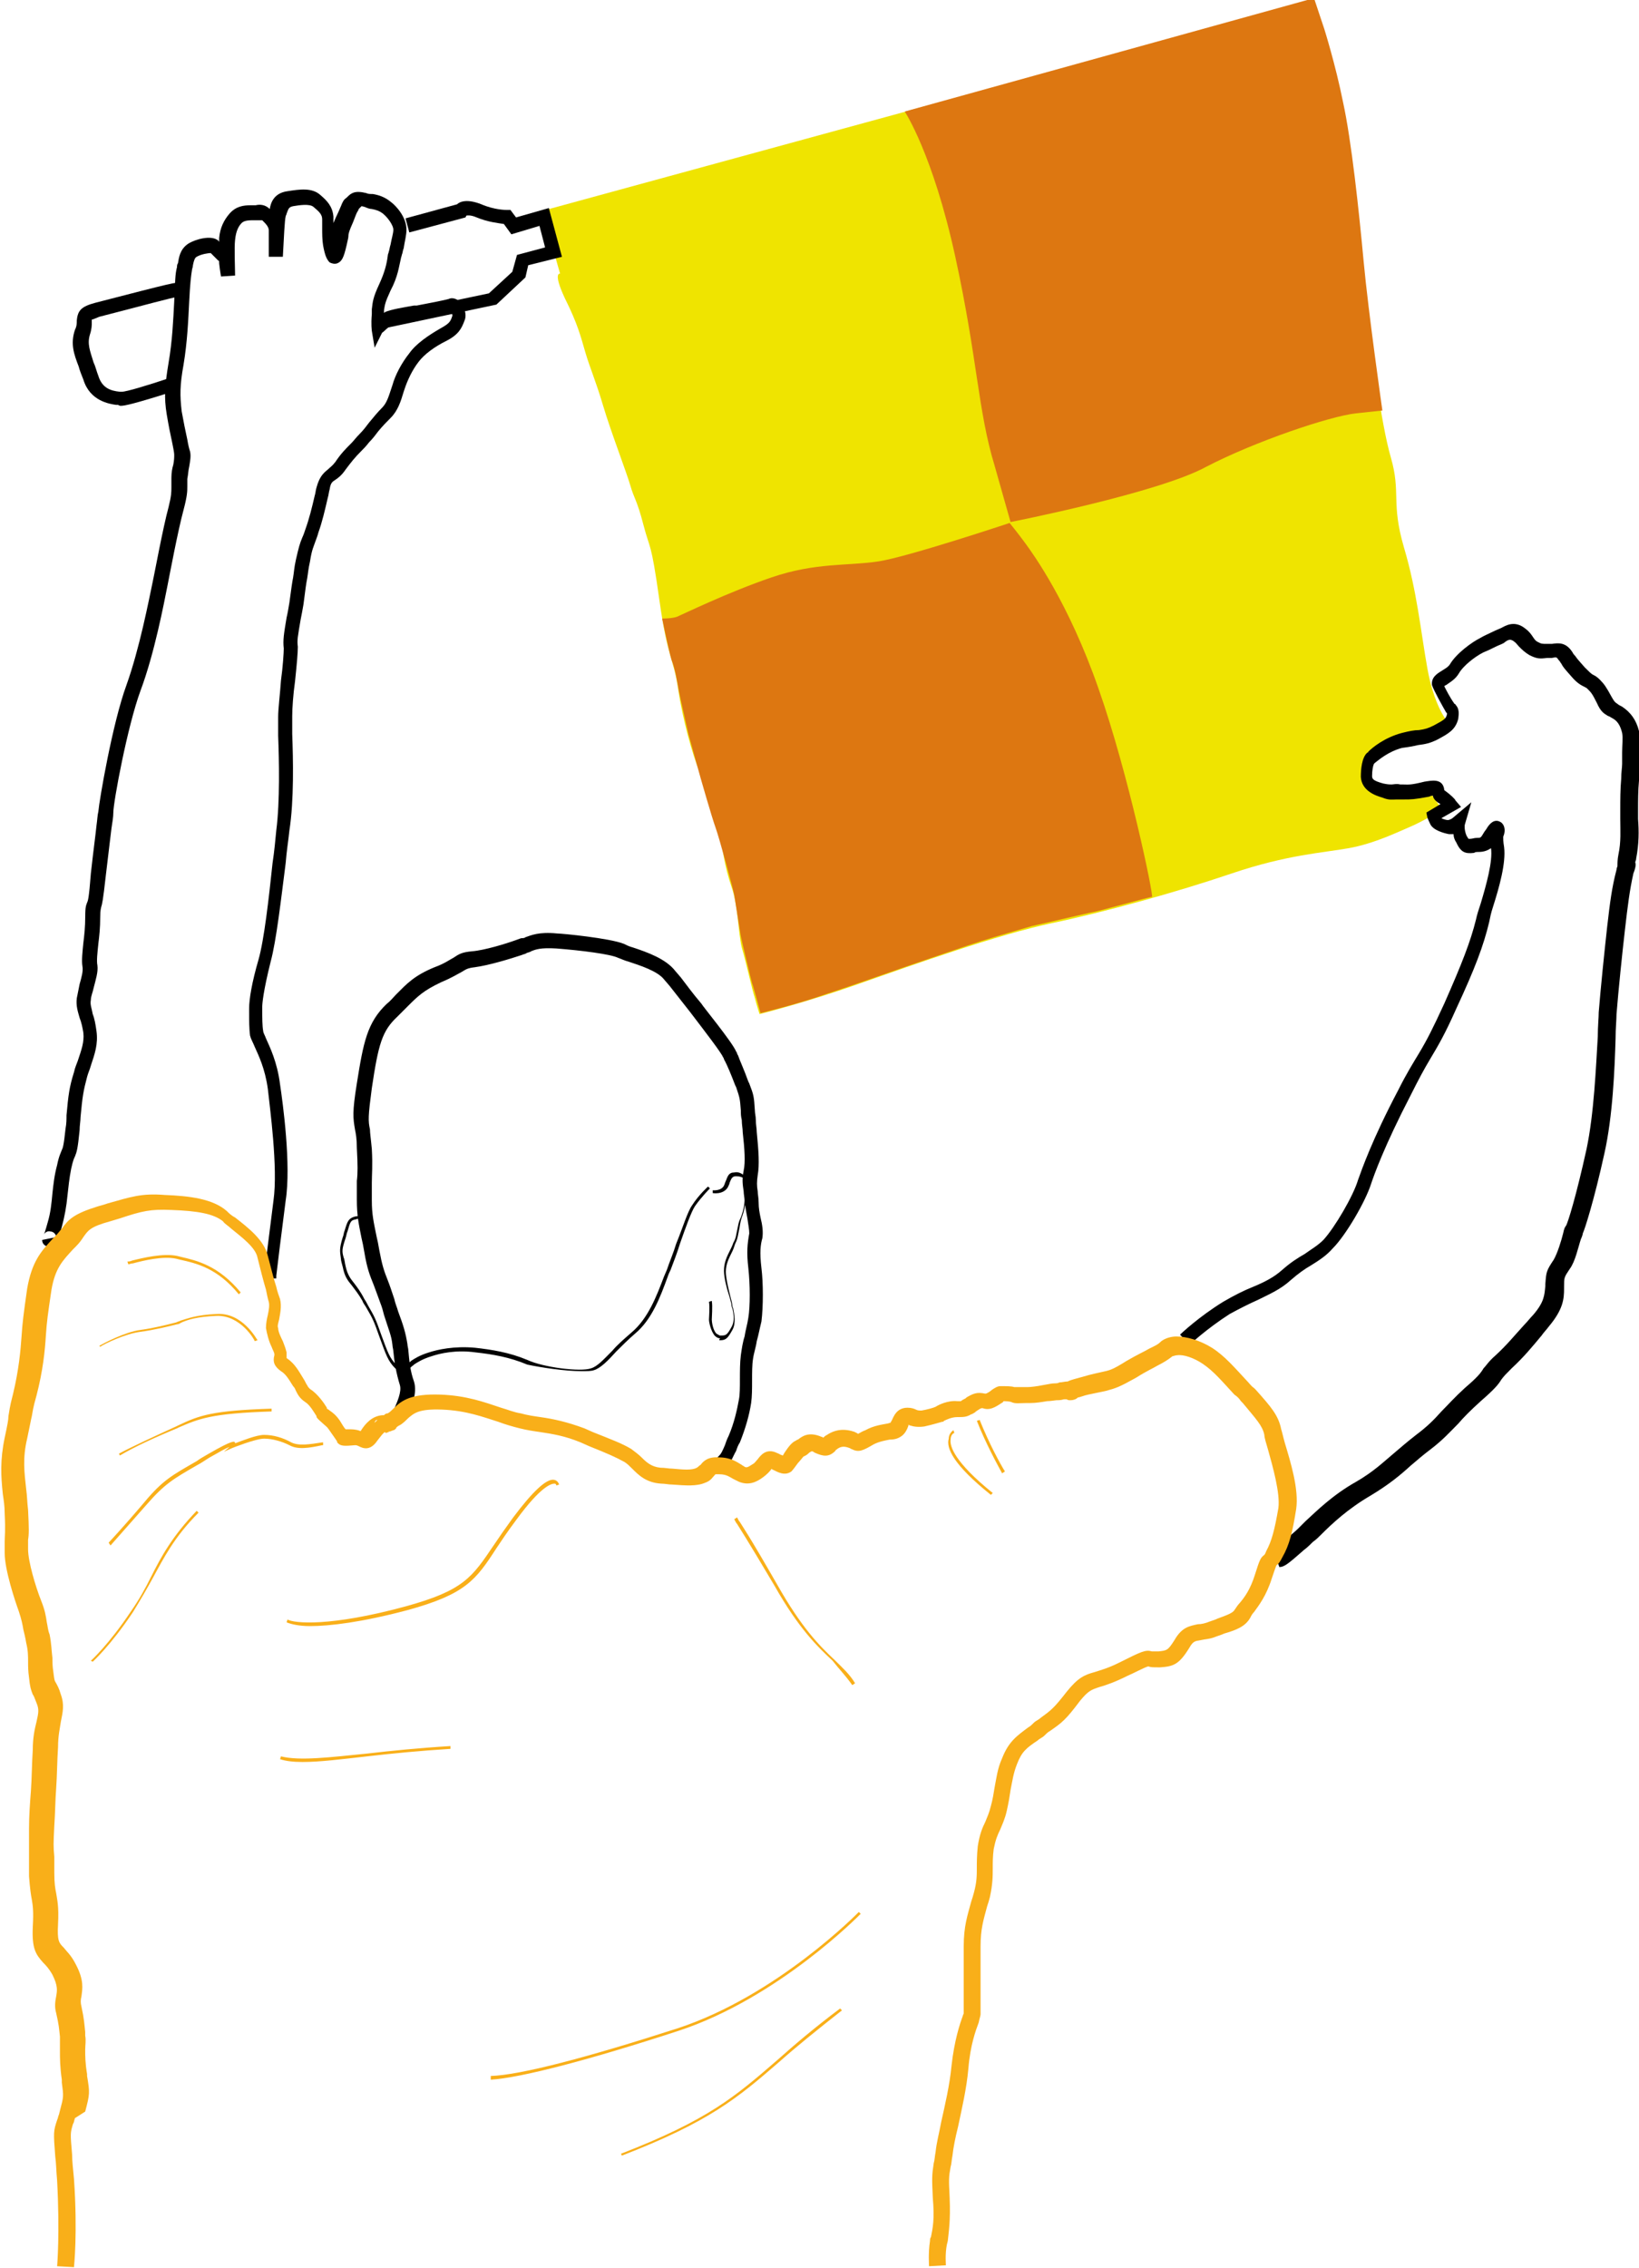 <?xml version="1.0" encoding="utf-8"?>
<!-- Generator: Adobe Illustrator 21.1.0, SVG Export Plug-In . SVG Version: 6.00 Build 0)  -->
<svg version="1.1" id="Слой_1" xmlns="http://www.w3.org/2000/svg" xmlns:xlink="http://www.w3.org/1999/xlink" x="0px" y="0px"
	 viewBox="0 0 175 242" style="enable-background:new 0 0 175 242;" xml:space="preserve">
<style type="text/css">
	.st0{fill:#EFE400;}
	.st1{fill:#F9AF19;}
	.st2{fill:#DD7711;}
</style>
<path id="path0_fill" class="st0" d="M140.3,0L57.9,22.5l1.9,6.7c0,0-0.8-0.2,0.5,2.6c1.4,2.8,1.7,4.1,2.2,5.8
	c0.5,1.7,1.1,3,1.9,5.7c0.8,2.7,2.5,7.1,2.9,8.5c0.4,1.4,0.7,1.5,1.4,4.2s0.8,1.6,1.7,8c0.9,6.4,1.5,6.1,2,9.5
	c0.5,3.3,1.5,6.9,2.3,8.9c0.8,2,2.1,3.8,2.2,5.8c0.1,2,0.5,4.4,1.2,6.4c0.7,2,0.7,4.8,1.1,6.5c0.5,1.7,1.1,4.5,1.4,5.4
	c0.2,0.8,0.5,1.7,0.5,1.7s5.2-1.3,10.8-3.3c5.7-2,14.7-5.2,20.4-6.4c5.7-1.2,13.3-3.3,19.2-5.3c5.9-2,9.7-2.2,12.5-2.7
	c2.8-0.5,5.4-1.8,6.6-2.3c1.2-0.5,3.4-1.8,3.4-1.8l-1.4-2c-6.7,0.2-8.3-0.2-6.4-3.4c6.4-2.5,8.2-4.2,8.2-4.2s-1.3-1.6-2-5.5
	c-0.7-3.9-1.1-8.2-2.5-12.9c-1.4-4.8-0.3-5.8-1.4-9.6s-2-11.7-2.3-13.1c-0.2-1.4-0.8-9.9-1.5-15.8c-0.7-5.9-1.9-11-2.2-12.5
	S140.3,0,140.3,0z"/>
<path d="M136,165.5c-0.1,0-0.2,0-0.2,0c0.2-0.1,1.2-0.9,1.8-1.5c0.3-0.3,0.7-0.6,1-0.9c0.2-0.2,0.5-0.5,0.8-0.8
	c1.2-1.1,2.9-2.8,5.4-4.2c1.9-1.1,2.9-2.1,4.1-3.1c0.7-0.6,1.4-1.2,2.3-1.9c1.2-0.9,1.9-1.6,2.7-2.5c0.7-0.7,1.4-1.5,2.5-2.5
	c1.4-1.2,1.7-1.6,2-2.1c0.3-0.3,0.5-0.7,1.3-1.4c1.2-1.1,2-2.1,3.1-3.3c0.3-0.3,0.6-0.7,0.9-1c1.2-1.4,1.2-2.1,1.3-3.1l0-0.2
	c0.1-1.3,0.1-1.4,0.9-2.6c0.4-0.7,0.8-2,1-2.8c0.1-0.5,0.2-0.7,0.3-0.8c0.2-0.3,1.1-3.2,2.2-8.2c0.8-3.8,1-8.7,1.2-12
	c0-1.1,0.1-2,0.1-2.6c0.2-2.5,0.6-6.4,0.9-9.1c0.3-2.6,0.5-4.2,1-6.1c0-0.2,0.1-0.3,0.1-0.4c0-0.3,0-0.7,0.1-1.2
	c0.3-1.4,0.2-2.6,0.2-3.8c0-0.3,0-0.6,0-1c0-1,0-2.2,0.1-3.3c0-0.7,0.1-1.2,0.1-1.6c0-0.4,0-0.8,0-1.2c0-0.7,0.1-1.6,0-2.1
	c-0.2-0.8-0.5-1.3-1.1-1.6c-0.2-0.1-0.3-0.2-0.4-0.2c-0.5-0.3-0.8-0.5-1.2-1.4c-0.5-1-0.6-1.1-1-1.5c-0.1-0.1-0.1-0.1-0.3-0.2
	c-0.4-0.2-0.8-0.4-1.4-1.1c-0.7-0.8-0.9-1-1.1-1.4c-0.1-0.1-0.1-0.2-0.3-0.4c-0.2-0.3-0.2-0.3-0.7-0.2c-0.1,0-0.2,0-0.3,0l-0.2,0
	c-0.8,0.1-1.1,0.1-1.9-0.3c-0.5-0.3-0.8-0.6-1.1-0.9c-0.2-0.2-0.3-0.4-0.6-0.6c-0.3-0.2-0.5-0.2-0.9,0.1c-0.2,0.2-0.6,0.3-1,0.5
	c-0.4,0.2-0.8,0.4-1.3,0.6c-1,0.5-2.2,1.5-2.6,2.2c-0.4,0.7-1,1-1.4,1.3c-0.1,0-0.1,0.1-0.2,0.1c0.2,0.4,0.6,1.2,1.1,1.9
	c0.1,0,0.1,0.1,0.2,0.2c0.4,0.5,0.2,1.2,0.2,1.4c-0.3,1.2-1.1,1.6-2.2,2.2c-0.8,0.4-1.3,0.5-2.1,0.6c-0.4,0.1-0.9,0.2-1.7,0.3
	c-1.5,0.4-2.5,1.3-2.9,1.6c0,0-0.1,0.1-0.1,0.1c-0.1,0.2-0.2,0.7-0.2,1.3c0,0.3,0.1,0.5,1.2,0.8c0.5,0.1,0.6,0.1,0.9,0.1
	c0.2,0,0.5-0.1,0.9,0l0.2,0c0.7,0,0.8,0.1,2.4-0.3c0.7-0.1,1.9-0.4,2.1,0.8c0,0,0,0,0,0.1c0.7,0.5,1.2,1,1.2,1.1l0.6,0.7l-2.1,1.2
	c0.2,0.1,0.5,0.2,0.7,0.2c0.1,0,0.4-0.1,0.6-0.3l1.9-1.6l-0.7,2.4c0,0-0.1,0.5,0.2,1.2c0.1,0.1,0.1,0.2,0.2,0.3c0.1,0,0.1,0,0.2,0
	c0.2,0,0.4-0.1,0.7-0.1c0.4,0,0.4,0,0.7-0.5c0.1-0.2,0.3-0.4,0.4-0.6c0.2-0.3,0.7-1,1.4-0.6c0.2,0.1,0.6,0.5,0.4,1.3l-0.1,0.3
	c0,0.2,0,0.5,0.1,1.1c0.2,1.7-0.5,4.2-1.2,6.4c-0.2,0.6-0.3,1.1-0.4,1.6c-0.6,2.5-1.5,4.9-3.5,9.2c-1.2,2.7-1.9,3.9-2.8,5.4
	c-0.6,1-1.2,2.1-2.1,3.9c-2.8,5.4-3.9,8.5-4.2,9.4c-0.6,1.9-2.7,5.5-4.1,6.9c-0.7,0.8-1.5,1.3-2.3,1.8c-0.7,0.4-1.4,0.9-2.2,1.6
	c-1.1,1-2.3,1.5-3.5,2.1c-0.9,0.4-1.9,0.9-3,1.5c-2.5,1.6-4.3,3.3-4.3,3.3l-1-1.1c0.1-0.1,2-1.9,4.6-3.5c1.2-0.7,2.2-1.2,3.2-1.6
	c1.2-0.5,2.2-1,3.1-1.8c0.9-0.8,1.7-1.3,2.4-1.7c0.7-0.5,1.4-0.9,2-1.5c1.2-1.3,3.2-4.7,3.7-6.4c0.4-1.1,1.5-4.3,4.3-9.6
	c0.9-1.8,1.6-2.9,2.2-3.9c0.9-1.5,1.5-2.7,2.7-5.3c1.9-4.3,2.8-6.6,3.4-9c0.1-0.5,0.3-1.1,0.5-1.7c0.6-2,1.3-4.5,1.1-5.9
	c0,0,0,0,0,0c-0.3,0.2-0.7,0.4-1.3,0.4c-0.2,0-0.4,0-0.5,0.1c-0.9,0.1-1.4,0-1.9-1.1c-0.2-0.3-0.3-0.6-0.3-0.9c-0.2,0-0.3,0-0.5,0
	c-0.5-0.1-1.7-0.4-2-1.1c-0.2-0.4-0.3-0.7-0.3-0.7l-0.1-0.5l1.5-0.9c-0.1-0.1-0.2-0.1-0.3-0.2c-0.3-0.2-0.5-0.5-0.5-0.7
	c-0.1,0-0.2,0-0.4,0.1c-1.6,0.3-1.9,0.3-2.7,0.3l-0.2,0c-0.3,0-0.4,0-0.6,0c-0.4,0-0.8,0.1-1.5-0.2c-0.7-0.2-2.2-0.7-2.3-2.2
	c0-0.8,0.1-2.1,0.7-2.6c0,0,0.1,0,0.1-0.1c0.4-0.4,1.7-1.5,3.6-2c0.8-0.2,1.3-0.3,1.8-0.3c0.7-0.1,1-0.2,1.6-0.5
	c1.1-0.6,1.3-0.7,1.4-1.2c0,0,0,0,0-0.1l-0.1-0.1c-0.4-0.7-1.3-2.3-1.5-2.9c-0.1-0.8,0.5-1.2,1-1.5c0.3-0.2,0.7-0.4,0.9-0.7
	c0.7-1.2,2.4-2.4,3.2-2.8c0.5-0.3,1-0.5,1.4-0.7c0.4-0.2,0.7-0.3,0.9-0.4c0.4-0.2,1.4-0.9,2.6,0.1c0.4,0.3,0.6,0.6,0.8,0.9
	c0.2,0.3,0.3,0.4,0.5,0.5c0.4,0.2,0.4,0.2,1,0.2l0.2,0c0.1,0,0.2,0,0.3,0c0.7-0.1,1.5-0.2,2.2,0.9c0.1,0.2,0.2,0.3,0.3,0.4
	c0.2,0.3,0.3,0.4,1,1.2c0.5,0.5,0.7,0.7,0.9,0.8c0.2,0.1,0.4,0.2,0.7,0.5c0.5,0.5,0.7,0.8,1.3,1.9c0.3,0.5,0.3,0.5,0.6,0.7
	c0.1,0.1,0.3,0.2,0.5,0.3c0.9,0.6,1.5,1.4,1.8,2.6c0.2,0.7,0.1,1.6,0.1,2.5c0,0.4,0,0.8,0,1.1c0,0.4,0,1-0.1,1.7
	c-0.1,1-0.1,2.2-0.1,3.2c0,0.3,0,0.6,0,0.9c0.1,1.3,0.1,2.6-0.2,4.2c0,0.2-0.1,0.3-0.1,0.4c0.1,0.3,0,0.7-0.2,1.2
	c-0.4,1.8-0.6,3.4-0.9,6c-0.3,2.6-0.7,6.5-0.9,9c0,0.6-0.1,1.5-0.1,2.6c-0.1,3.3-0.3,8.3-1.2,12.3c-1.1,5-2.1,8.1-2.3,8.5
	c0,0.1-0.1,0.4-0.2,0.6c-0.3,0.9-0.6,2.4-1.2,3.2c-0.6,0.9-0.6,0.9-0.6,1.9l0,0.2c0,1.1-0.1,2.2-1.6,4c-0.3,0.4-0.6,0.7-0.8,1
	c-1,1.2-1.9,2.3-3.2,3.5c-0.6,0.6-0.8,0.8-1.1,1.2c-0.3,0.5-0.7,1-2.2,2.3c-1.1,1-1.8,1.7-2.4,2.4c-0.9,0.9-1.6,1.7-2.9,2.7
	c-0.8,0.6-1.5,1.2-2.2,1.8c-1.1,1-2.3,2-4.3,3.2c-2.4,1.4-4.1,3-5.2,4.1c-0.3,0.3-0.6,0.6-0.9,0.8c-0.3,0.3-0.6,0.6-1,0.9
	c-1.7,1.5-2.1,1.8-2.6,1.8L136,165.5L136,165.5z M28.2,136.4l0-0.3c0,0,0.6-4.9,1-8c0.5-3.5-0.4-10-0.6-11.9c-0.3-2.2-1-3.6-1.4-4.5
	c-0.2-0.5-0.4-0.8-0.5-1.2c-0.1-0.7-0.1-1.7-0.1-2.4c0-0.2,0-0.4,0-0.5c0-1,0.3-2.8,1-5.2c0.6-2.1,1.1-6.5,1.5-10.3
	c0.2-1.3,0.3-2.5,0.4-3.5c0.4-3.1,0.3-7.5,0.2-10.1c0-0.9,0-1.5,0-2c0-0.9,0.2-2.4,0.3-3.9c0.2-1.4,0.3-3,0.3-3.4
	c-0.1-0.9,0-1.5,0.3-3.3c0.1-0.4,0.2-1,0.3-1.6c0.2-1.5,0.3-2.2,0.4-2.7c0.1-0.6,0.1-1,0.3-1.9c0.3-1.3,0.4-1.7,0.7-2.4
	c0.1-0.2,0.2-0.5,0.3-0.8c0.4-1.1,0.7-2.3,1-3.6c0.1-0.3,0.1-0.6,0.2-0.9c0.3-1.1,0.7-1.5,1.2-1.9c0.2-0.2,0.5-0.4,0.8-0.8
	c0.6-0.9,1.1-1.4,1.7-2c0.3-0.3,0.5-0.6,0.9-1c0.4-0.4,0.7-0.8,1-1.2c0.5-0.6,0.9-1.1,1.4-1.6c0.5-0.5,0.7-1.2,1-2.1l0.1-0.3
	c0.3-1.1,1-2.4,1.8-3.4c0.7-1,2-1.9,3.4-2.7c0.9-0.5,1-0.7,1.2-1.3c0-0.1,0-0.2-0.1-0.3c-0.8,0.2-2.5,0.6-3.4,0.7l-0.3,0
	c-1,0.2-2.1,0.3-2.7,0.6c-0.4,0.2-0.8,0.7-1,0.8L40,37.1l-0.3-1.8c0-0.1-0.1-0.6,0-1.8c0-0.2,0-0.3,0-0.5c0.1-0.8,0.1-1.2,0.8-2.7
	c0.6-1.3,0.8-2.2,0.9-3c0-0.2,0.1-0.3,0.1-0.4c0.1-0.3,0.1-0.5,0.2-0.8c0.1-0.6,0.3-1.2,0.3-1.6c0-0.4-0.5-1.2-1.1-1.7
	c-0.4-0.3-0.7-0.4-1.2-0.5c-0.2,0-0.5-0.1-0.7-0.2C38.7,22,38.6,22,38.6,22c0,0-0.1,0.1-0.1,0.1c-0.1,0.1-0.1,0.1-0.2,0.2l0,0
	c0,0,0,0,0,0c0,0.1-0.1,0.2-0.2,0.4c-0.1,0.2-0.2,0.5-0.4,1c-0.4,0.9-0.5,1.2-0.5,1.5c0,0.2-0.1,0.5-0.2,1c-0.3,1.3-0.5,1.7-1,1.9
	c-0.3,0.1-0.6,0-0.8-0.1c-0.3-0.3-0.5-0.7-0.7-1.8c-0.1-0.6-0.1-1.3-0.1-1.8c0-0.4,0-0.7,0-1c0-0.5-0.3-0.8-0.9-1.3
	c-0.4-0.4-1.6-0.2-2.2-0.1c-0.5,0.1-0.5,0.3-0.7,0.8c0,0.1-0.1,0.2-0.1,0.3c-0.1,0.3-0.2,2.4-0.3,4.3l-1.5,0c0,0,0-2.1,0-2.8
	c0-0.4-0.3-0.7-0.7-1.1c0,0,0,0,0,0c-0.1,0-0.2,0-0.3,0c-0.2,0-0.4,0-0.7,0c-0.7,0-1,0.1-1.2,0.3c-0.3,0.3-0.6,0.8-0.7,1.8
	c-0.1,0.8,0,3,0,3.8l-1.5,0.1c0,0-0.1-0.5-0.2-1.4c0-0.2,0-0.3-0.1-0.3l0,0c-0.2-0.2-0.6-0.6-0.8-0.8c-0.2,0-1,0.1-1.5,0.4
	c-0.2,0.1-0.3,0.4-0.4,0.9c0,0.2-0.1,0.4-0.1,0.5c-0.1,0.6-0.2,1.4-0.3,3.4c-0.1,2-0.2,4.3-0.6,6.7c-0.4,2.2-0.4,3.3-0.2,5
	c0.2,1.1,0.4,2.1,0.6,3c0.1,0.6,0.2,1,0.3,1.3c0.1,0.5,0,1-0.1,1.6c-0.1,0.4-0.1,0.8-0.2,1.3c0,0.4,0,0.6,0,0.8c0,0.5,0,1-0.4,2.5
	c-0.6,2.2-1.5,7-1.7,8c-0.4,2-1.4,7.3-2.9,11.3c-1.4,3.8-2.9,11.9-2.9,13c0,0.5-0.1,1-0.2,1.7c-0.1,0.9-0.3,2.4-0.6,5
	c-0.3,2.7-0.4,3.1-0.5,3.4c0,0.1-0.1,0.2-0.1,1.1c0,1.1-0.1,2-0.2,2.8c-0.1,1-0.2,1.8-0.1,2.3c0.1,0.7-0.2,1.6-0.4,2.4
	c-0.1,0.5-0.3,0.9-0.3,1.3c-0.1,0.5,0.1,0.9,0.2,1.5c0.2,0.5,0.3,1.1,0.4,1.8c0.2,1.4-0.2,2.5-0.6,3.7c-0.1,0.4-0.3,0.8-0.4,1.2
	c-0.4,1.5-0.5,2.1-0.7,4.3c0,0.4-0.1,0.9-0.1,1.4c-0.2,2-0.3,2.3-0.5,2.8c-0.1,0.2-0.2,0.4-0.4,1.3c-0.2,1-0.3,2-0.4,2.9
	c-0.1,1.1-0.3,2.2-0.6,3.3c-0.4,1.4-0.6,2.2-1.4,2.1c-0.4,0-0.7-0.3-0.7-0.7L6,132c0-0.3-0.3-0.6-0.6-0.6c-0.3-0.1-0.6,0.1-0.7,0.3
	c0,0,0.1-0.2,0.4-1.3c0.3-1,0.4-2,0.5-3.1c0.1-0.9,0.2-1.9,0.5-3c0.2-1,0.4-1.3,0.5-1.6c0.1-0.2,0.2-0.4,0.4-2.3
	c0.1-0.5,0.1-1,0.1-1.4c0.2-2.2,0.3-3,0.8-4.6c0.1-0.5,0.3-0.9,0.4-1.2c0.4-1.2,0.7-2,0.6-3c-0.1-0.6-0.2-1.1-0.4-1.6
	c-0.2-0.7-0.4-1.3-0.3-2.1c0.1-0.5,0.2-1,0.3-1.5c0.2-0.7,0.4-1.4,0.3-1.9c-0.1-0.6,0-1.5,0.1-2.5c0.1-0.8,0.2-1.7,0.2-2.8
	c0-1.1,0.1-1.2,0.2-1.5c0.1-0.2,0.2-0.5,0.4-3.1c0.3-2.7,0.5-4.1,0.6-5.1c0.1-0.7,0.1-1.1,0.2-1.5c0.1-1.2,1.5-9.4,3-13.5
	c1.4-3.9,2.4-9.1,2.8-11c0.2-0.9,1.1-5.8,1.7-8c0.3-1.2,0.3-1.6,0.3-2.1c0-0.3,0-0.6,0-1c0-0.6,0.1-1.1,0.2-1.4
	c0.1-0.5,0.1-0.8,0.1-1.1c0-0.2-0.1-0.7-0.2-1.2c-0.2-0.9-0.4-1.9-0.6-3.1c-0.3-1.8-0.2-3.1,0.2-5.5c0.4-2.3,0.5-4.6,0.6-6.5
	c0.1-2.2,0.1-3,0.3-3.7c0-0.1,0-0.3,0.1-0.4c0.1-0.6,0.2-1.5,1.1-2.1c0.8-0.5,2.4-0.9,3.1-0.4c0.1,0,0.1,0.1,0.2,0.2
	c0-0.2,0-0.3,0-0.4c0.1-1.1,0.5-1.9,1.1-2.6c0.7-0.8,1.5-0.9,2.3-0.9c0.2,0,0.3,0,0.5,0c0.4-0.1,1-0.1,1.5,0.4
	c0.1-0.6,0.4-1.7,1.9-1.9c1.3-0.2,2.6-0.4,3.5,0.4c0.7,0.6,1.3,1.2,1.4,2.3c0,0.2,0,0.5,0,0.7c0.1-0.2,0.2-0.5,0.4-0.9
	c0.2-0.4,0.3-0.7,0.4-0.9c0.2-0.5,0.3-0.7,0.6-0.9l0,0c0,0,0.1-0.1,0.1-0.1c0.4-0.4,0.8-0.7,2-0.4c0.2,0.1,0.4,0.1,0.7,0.1
	c0.6,0.1,1.3,0.3,2,0.9c0.4,0.3,1.6,1.5,1.6,2.9c0,0.6-0.2,1.3-0.3,2c-0.1,0.2-0.1,0.5-0.2,0.7c0,0.1-0.1,0.3-0.1,0.4
	c-0.2,0.8-0.3,1.9-1.1,3.4c-0.6,1.3-0.6,1.5-0.7,2.1c0,0.1,0,0.2,0,0.3c0,0,0.1-0.1,0.1-0.1c0.7-0.3,2-0.5,3.1-0.7l0.3,0
	c1.1-0.2,3.1-0.6,3.4-0.7c0.4-0.2,0.9,0,1.2,0.3c0.4,0.4,0.8,1.3,0.5,2c-0.3,0.8-0.6,1.5-2,2.2c-1.2,0.6-2.3,1.4-2.9,2.2
	c-0.7,0.9-1.2,2-1.5,2.9l-0.1,0.3c-0.3,1-0.6,2-1.4,2.8c-0.4,0.4-0.8,0.8-1.3,1.4c-0.3,0.4-0.6,0.8-1,1.2c-0.3,0.4-0.6,0.7-0.9,1
	c-0.6,0.6-1,1.1-1.6,1.9c-0.4,0.6-0.8,0.9-1.1,1.1c-0.3,0.2-0.5,0.3-0.6,1c-0.1,0.3-0.1,0.6-0.2,0.9c-0.3,1.3-0.6,2.6-1,3.7
	c-0.1,0.4-0.2,0.6-0.3,0.9c-0.2,0.6-0.4,0.9-0.6,2.2c-0.2,0.9-0.2,1.2-0.3,1.8c-0.1,0.5-0.2,1.2-0.4,2.8c-0.1,0.6-0.2,1.1-0.3,1.6
	c-0.3,1.8-0.4,2.2-0.3,2.9c0,0.6-0.1,1.8-0.3,3.7c-0.2,1.4-0.3,2.9-0.3,3.7c0,0.4,0,1.1,0,1.9c0.1,2.7,0.2,7.1-0.3,10.3
	c-0.1,1-0.3,2.2-0.4,3.5c-0.5,3.9-1,8.3-1.6,10.5c-0.8,3.2-0.9,4.5-0.9,4.8c0,0.1,0,0.3,0,0.5c0,0.6,0,1.6,0.1,2.1
	c0,0.2,0.2,0.5,0.3,0.8c0.4,0.9,1.2,2.5,1.5,4.9c0.3,2,1.2,8.6,0.6,12.4c-0.4,3.1-1,7.9-1,8l0,0.3L28.2,136.4z M77.4,156.6l0.2-0.2
	c0.5-0.4,0.6-0.9,1-1.6c0.1-0.3,0.2-0.6,0.4-0.9c0.6-1.5,1-2.9,1.2-4.2c0.1-0.7,0.1-1.5,0.1-2.4c0-0.8,0-1.7,0.1-2.3
	c0.1-0.7,0.3-1.2,0.4-1.9c0.2-0.7,0.3-1.3,0.5-2.1c0.2-1.6,0.2-4.1,0-5.7c-0.2-1.7-0.1-2.5,0.1-3.2c0.1-0.7,0-1.4-0.2-2.2
	c-0.1-0.5-0.2-1-0.2-1.6c0-0.5-0.1-0.9-0.1-1.2c-0.1-0.6-0.1-1,0-1.7c0.2-1.1,0.1-2.6-0.1-4.6c0-0.4-0.1-0.8-0.1-1.3
	c0-0.4-0.1-0.7-0.1-1c-0.1-1.5-0.1-1.6-0.6-2.9l-0.1-0.2c-0.5-1.4-0.9-2.2-1.1-2.8c-0.1-0.1-0.1-0.3-0.2-0.4c-0.4-1-3.7-5-3.7-5.1
	c-1.1-1.3-1.5-1.9-2.2-2.8l-0.6-0.7c-1-1.3-3-2-4.5-2.5c-0.4-0.1-0.8-0.3-1-0.4c-1.5-0.6-6.6-1.1-7.1-1.1c-2-0.2-2.8,0.2-3.4,0.4
	c-0.1,0.1-0.3,0.1-0.4,0.1c-0.1,0-0.3,0.1-0.6,0.2c-1.1,0.4-3.4,1.1-4.7,1.2c-1.1,0.1-1.4,0.3-2,0.7c-0.4,0.2-0.9,0.6-2,1
	c-2.2,0.9-3,1.8-4.1,2.9c-0.3,0.3-0.6,0.7-1,1c-2.1,2-2.5,4.1-3.2,8.5c-0.5,3.1-0.4,3.7-0.2,4.9c0.1,0.5,0.2,1,0.2,2
	c0.1,1.8,0.1,2.7,0,3.5c0,0.6,0,1.2,0,2c0,1.7,0.2,2.6,0.5,4.1c0.1,0.4,0.2,0.9,0.3,1.5c0.3,1.8,0.6,2.5,1,3.5
	c0.2,0.5,0.4,1.1,0.7,1.9c0.2,0.5,0.3,0.9,0.4,1.3c0.5,1.6,0.8,2.2,0.9,3.2c0,0.2,0.1,0.5,0.1,0.7c0.1,1.1,0.3,2.3,0.7,3.6
	c0.2,0.7-0.3,1.8-0.6,2.5c-0.3,0.5-0.4,0.9-0.4,1.2h1.5c0,0,0,0.1,0,0.1c0-0.1,0.2-0.4,0.3-0.6c0.4-0.9,1.1-2.3,0.7-3.6
	c-0.4-1.1-0.5-2.2-0.6-3.3c0-0.2-0.1-0.5-0.1-0.7c-0.2-1.2-0.4-1.9-1-3.5c-0.1-0.4-0.3-0.8-0.4-1.3c-0.3-0.9-0.5-1.5-0.7-2
	c-0.4-1-0.6-1.6-0.9-3.2c-0.1-0.6-0.2-1.1-0.3-1.5c-0.3-1.5-0.5-2.3-0.5-3.8c0-0.8,0-1.4,0-1.9c0-0.9,0.1-1.8,0-3.6
	c-0.1-1.1-0.2-1.7-0.2-2.1c-0.2-0.9-0.2-1.4,0.2-4.4c0.7-4.7,1.1-6.1,2.7-7.6c0.4-0.4,0.8-0.8,1.1-1.1c1.1-1.1,1.7-1.7,3.6-2.6
	c1.2-0.5,1.8-0.9,2.2-1.1c0.5-0.3,0.6-0.4,1.4-0.5c1.5-0.2,3.8-0.9,5-1.3c0.2-0.1,0.4-0.1,0.5-0.2c0.2-0.1,0.4-0.1,0.5-0.2
	c0.5-0.2,1-0.4,2.7-0.3c2.6,0.2,5.8,0.6,6.6,1c0.3,0.1,0.7,0.3,1.1,0.4c1.2,0.4,3.1,1,3.8,1.9l0.6,0.7c0.7,0.9,1.1,1.4,2.2,2.8
	c1.6,2.1,3.3,4.3,3.5,4.8c0.1,0.1,0.1,0.3,0.2,0.4c0.3,0.6,0.6,1.3,1.1,2.6l0.1,0.2c0.4,1.2,0.4,1.2,0.5,2.5c0,0.3,0,0.6,0.1,1
	c0,0.5,0.1,0.9,0.1,1.3c0.2,1.8,0.3,3.2,0.1,4.1c-0.2,1-0.1,1.5,0,2.2c0,0.3,0.1,0.7,0.1,1.1c0.1,0.7,0.2,1.3,0.3,1.8
	c0.1,0.7,0.2,1.2,0.2,1.6c-0.2,1.1-0.3,2-0.1,3.7c0.2,1.8,0.2,4.1,0,5.3c-0.1,0.7-0.3,1.3-0.4,2c-0.2,0.6-0.3,1.3-0.4,2
	c-0.1,0.8-0.1,1.7-0.1,2.6c0,0.8,0,1.6-0.1,2.1c-0.2,1.1-0.5,2.5-1.1,3.9c-0.2,0.4-0.3,0.7-0.4,1c-0.3,0.7-0.4,0.9-0.6,1.1l-0.2,0.2
	L77.4,156.6z M76.9,143c0.6,0,0.8-0.2,1.3-1.1c0.4-0.7,0.2-1.7,0.1-2.2c0-0.1-0.1-0.3-0.1-0.3c0-0.1,0-0.3-0.2-1
	c-0.2-0.8-0.5-2-0.5-2.7c0-0.8,0.3-1.4,0.7-2.2c0.1-0.2,0.2-0.5,0.3-0.8c0.3-0.6,0.3-1,0.4-1.4c0.1-0.4,0.1-0.8,0.3-1.4
	c0.3-0.8,0.4-1.4,0.4-2.1c0-0.3,0-0.7,0.1-1.1c0.1-0.6,0-1-0.3-1.3c-0.2-0.2-0.6-0.4-1-0.3c-0.6,0-0.7,0.4-0.9,0.9
	c-0.1,0.2-0.1,0.3-0.2,0.5c-0.3,0.6-1.2,0.5-1.2,0.5l0,0.3c0,0,1.1,0.2,1.6-0.6c0.1-0.2,0.2-0.4,0.2-0.5c0.2-0.5,0.3-0.7,0.7-0.7
	c0.4,0,0.6,0.1,0.8,0.2c0.2,0.2,0.3,0.6,0.2,1.1c-0.1,0.4-0.1,0.8-0.1,1.1c0,0.6-0.1,1.2-0.4,2c-0.3,0.6-0.3,1-0.4,1.4
	c-0.1,0.4-0.1,0.8-0.4,1.3c-0.1,0.3-0.2,0.5-0.3,0.7c-0.4,0.8-0.7,1.4-0.7,2.3c0,0.7,0.3,1.9,0.6,2.8c0.1,0.4,0.2,0.7,0.2,0.8
	c0,0.1,0,0.2,0.1,0.4c0.1,0.5,0.3,1.3-0.1,2c-0.5,0.9-0.6,0.9-1.2,0.9c-0.1,0-0.2-0.1-0.4-0.2c-0.4-0.4-0.5-1.3-0.5-1.5
	c0-0.3,0.1-1.4,0-2l-0.3,0.1c0.1,0.6,0,1.6,0,1.9c0,0.3,0.2,1.2,0.6,1.7c0.2,0.2,0.4,0.3,0.6,0.3C76.7,143,76.8,143,76.9,143z
	 M62.1,146.3c0.6,0,1,0,1.3-0.1c0.7-0.2,1.5-1,2.4-2c0.6-0.6,1.3-1.3,2-1.9c1.8-1.5,2.7-3.9,3.5-6.1c0.1-0.3,0.2-0.5,0.3-0.7
	c0.3-0.8,0.7-1.8,1-2.8c0.6-1.7,1.2-3.4,1.6-4c0.7-1,1.6-1.9,1.6-1.9l-0.2-0.2c0,0-1,0.9-1.7,2c-0.5,0.7-1,2.4-1.7,4.1
	c-0.3,1-0.7,1.9-1,2.8c-0.1,0.2-0.2,0.5-0.3,0.7c-0.8,2.1-1.7,4.5-3.5,6c-0.8,0.7-1.5,1.3-2,1.9c-0.9,0.9-1.6,1.7-2.3,1.9
	c-1.1,0.4-5.1-0.1-6.8-0.9c-1.9-0.8-3.8-1.1-5.6-1.3c-2.2-0.2-4,0.2-4.9,0.5c-1,0.3-1.6,0.7-1.9,0.9c0,0-0.1,0.1-0.1,0.1
	c-0.3,0.2-0.6,0.6-0.6,0.7c0,0,0,0-0.2,0c-0.1,0-0.4-0.1-0.7-0.4c-0.7-0.7-0.9-1.3-1.6-3.2c-0.6-1.7-0.7-1.9-1.4-3.1
	c-0.1-0.2-0.2-0.4-0.4-0.7c-0.4-0.8-0.8-1.3-1.1-1.7c-0.4-0.5-0.7-0.9-0.9-1.8c-0.1-0.4-0.1-0.7-0.2-0.9c-0.2-0.7-0.2-0.9,0.2-2.1
	c0.1-0.3,0.1-0.5,0.2-0.7c0.3-1,0.3-1.2,0.9-1.3c0.6-0.2,0.7-0.1,0.7-0.1l0-0.1l0.2-0.1c-0.1-0.1-0.5-0.1-1,0
	c-0.7,0.2-0.8,0.5-1.1,1.5c-0.1,0.2-0.1,0.5-0.2,0.7c-0.4,1.3-0.3,1.5-0.2,2.3c0,0.2,0.1,0.5,0.2,0.9c0.2,1,0.5,1.4,1,2
	c0.3,0.4,0.7,0.9,1.1,1.6c0.1,0.3,0.3,0.5,0.4,0.7c0.7,1.2,0.8,1.4,1.4,3.1c0.7,1.9,0.9,2.6,1.7,3.4c0.8,0.8,1.3,0.4,1.3,0.3
	c0.1-0.1,0.4-0.5,0.6-0.6c0,0,0.1-0.1,0.1-0.1c0.3-0.2,0.9-0.6,1.9-0.9c0.9-0.3,2.6-0.7,4.7-0.4c1.8,0.2,3.6,0.5,5.5,1.3
	C57.7,145.9,60.3,146.3,62.1,146.3z"/>
<path d="M12.9,43.3c0.4,0,1.4-0.2,5.5-1.5l-0.5-1.4c-2.1,0.7-4.4,1.4-4.9,1.4c-0.1,0-0.1,0-0.2,0c-1-0.1-1.9-0.4-2.3-1.7
	c-0.2-0.5-0.3-1-0.5-1.4c-0.4-1.3-0.7-2-0.4-3c0.2-0.6,0.2-1,0.2-1.3c0-0.1,0-0.2,0-0.3c0.1,0,0.3-0.1,0.8-0.3
	c4.7-1.2,7.9-2.1,8.3-2.1c0,0-0.1,0-0.2,0l0.4-1.5c-0.3-0.1-0.4-0.1-8.9,2.1c-1.5,0.4-1.9,0.8-2,1.9c0,0.3,0,0.6-0.2,1
	c-0.5,1.5-0.1,2.6,0.4,3.9c0.1,0.4,0.3,0.9,0.5,1.4c0.7,2.3,2.8,2.6,3.5,2.7c0.1,0,0.1,0,0.2,0C12.8,43.3,12.8,43.3,12.9,43.3z
	 M40.7,35.1L53,32.5l3.1-2.9l0.3-1.3l3.6-0.9l-1.4-5.2l-3.5,1l-0.6-0.8l-0.4,0c0,0,0,0,0,0c-0.1,0-1.3,0-2.7-0.6
	c-1.5-0.6-2.3-0.3-2.6,0l-5.5,1.5l0.4,1.5l6-1.6l0.1-0.2c0.1,0,0.4-0.1,1.1,0.2c1.2,0.5,2.3,0.6,2.9,0.7l0.8,1.1l3-0.9l0.6,2.3
	l-3,0.8l-0.5,1.8l-2.5,2.3l-11.9,2.5L40.7,35.1z"/>
<path class="st1" d="M6.1,241.8c0,0,0.3-3.5,0-9.1c-0.1-1.1-0.1-1.9-0.2-2.6c-0.2-2.6-0.2-2.7,0.2-3.9c0.1-0.2,0.1-0.4,0.2-0.6
	l0.1-0.4c0.4-1.5,0.4-1.5,0.2-3l0-0.3c-0.2-1.4-0.2-2.3-0.2-3c0-0.4,0-0.8,0-1.2l0-0.4c-0.1-0.9-0.1-1.2-0.4-2.5
	c-0.2-0.7-0.1-1.3,0-1.8c0.1-0.6,0.2-1.1-0.4-2.3c-0.4-0.7-0.7-1-1-1.3c-0.8-0.9-1.2-1.5-1.1-3.8c0.1-1.7,0-2.3-0.1-2.9
	c-0.1-0.5-0.2-1.2-0.3-2.5c0-0.8,0-1.3,0-1.7c0-1.1,0-1.3,0-3.4c0-1.4,0.1-2.7,0.2-4c0.1-1.4,0.1-2.9,0.2-4.4c0-1.3,0.2-2.2,0.4-3
	c0.2-0.9,0.3-1.3,0-2c-0.2-0.5-0.3-0.8-0.4-0.9c-0.2-0.5-0.3-0.8-0.4-1.8c-0.1-0.7-0.1-1.2-0.1-1.6c0-0.7,0-1.3-0.2-2.1
	c-0.1-0.6-0.2-1-0.3-1.4c-0.1-0.6-0.2-1.1-0.5-2c-0.4-1.1-1.5-4.4-1.5-6.2c0-0.5,0-0.8,0-1.2c0-0.6,0.1-1.1,0-3
	c0-0.8-0.1-1.4-0.2-2.1c-0.2-1.9-0.3-3.6,0.2-6c0.3-1.4,0.4-1.9,0.4-2.3c0.1-0.5,0.1-0.9,0.5-2.4c0.6-2.5,0.8-4.6,0.9-6.1
	c0.1-1.5,0.2-2.3,0.6-5.1c0.5-2.9,1.5-4,2.7-5.3l0.3-0.3c0.3-0.3,0.5-0.6,0.7-0.8c0.7-1,1.3-1.6,3.9-2.4c0.4-0.1,0.7-0.2,1-0.3
	c2.5-0.7,3.6-1.1,6.1-0.9c2.6,0.1,5.1,0.4,6.6,1.7c0.2,0.2,0.5,0.5,0.9,0.7c1.4,1.1,3.1,2.4,3.5,4.1c0.3,1.1,0.6,2.4,0.9,3.3
	c0.1,0.5,0.3,1,0.4,1.3c0.2,0.8,0,1.6-0.1,2.2c-0.1,0.4-0.2,0.7-0.1,0.9c0,0.4,0.3,1,0.5,1.4c0.2,0.5,0.3,0.8,0.4,1.2
	c0,0.3,0,0.5,0,0.6c0.9,0.6,1.3,1.4,1.8,2.2c0.2,0.3,0.3,0.6,0.4,0.7c0.1,0.2,0.1,0.2,0.3,0.4c0.8,0.5,1.5,1.5,1.8,2l0,0.1
	c0,0,0.2,0.1,0.3,0.2c0.3,0.2,0.7,0.5,1.1,1.1c0.2,0.3,0.4,0.7,0.6,0.9c0.1,0,0.3,0,0.5,0c0.5,0,0.9,0.1,1.1,0.2
	c0.5-0.8,1.2-1.6,2.3-1.7c0.1,0,0.1,0,0.2,0c0.1-0.1,0.2-0.2,0.4-0.2c0.2-0.1,0.4-0.3,0.6-0.5c0.9-0.9,1.9-1.6,5-1.5
	c2.8,0.1,4.7,0.8,6.5,1.4c0.7,0.2,1.4,0.5,2.1,0.6c0.7,0.2,1.4,0.3,2.1,0.4c1.4,0.2,2.8,0.5,4.7,1.2l0.9,0.4c2,0.8,3.1,1.2,4.1,1.8
	c0.4,0.3,0.8,0.6,1.1,0.9c0.6,0.6,1.1,1,2,1.1c0.5,0,0.9,0.1,1.3,0.1c1.1,0.1,2.1,0.2,2.6-0.1c0.2-0.1,0.2-0.2,0.4-0.3
	c0.3-0.4,0.8-0.9,2-0.8c1.2,0,1.9,0.5,2.4,0.8c0.1,0.1,0.2,0.1,0.3,0.2c0.2,0.1,0.3,0.1,0.9-0.3c0.2-0.1,0.3-0.3,0.5-0.5
	c0.3-0.4,0.9-1.2,2-0.7c0.2,0.1,0.3,0.1,0.4,0.2c0.1,0,0.2,0.1,0.3,0.1c0-0.1,0.1-0.1,0.1-0.2c0.4-0.6,0.8-1.2,1.3-1.4
	c0,0,0.1-0.1,0.2-0.1c0.4-0.3,1.1-0.9,2.5-0.3c0.1,0,0.2,0.1,0.2,0.1c0.1-0.1,0.2-0.2,0.4-0.3c0.9-0.6,1.9-0.7,3-0.3
	c0.1,0.1,0.3,0.1,0.3,0.2c0,0,0,0,0,0c0.2-0.1,0.5-0.3,0.8-0.4c0.9-0.5,1.8-0.6,2.3-0.7c0.1,0,0.3-0.1,0.4-0.1
	c0-0.1,0.1-0.2,0.1-0.2c0.2-0.4,0.5-1.4,1.7-1.4c0.4,0,0.7,0.1,0.9,0.2c0.2,0.1,0.3,0.1,0.6,0.1c0.6-0.1,1.3-0.3,1.5-0.4
	c0.3-0.2,1.3-0.7,2.3-0.6c0.1,0,0.3,0,0.4,0c0.1-0.1,0.3-0.2,0.5-0.3l0.1-0.1c0.7-0.4,1.1-0.6,2-0.4c0.2,0,0.6-0.3,0.7-0.4
	c0.3-0.2,0.6-0.4,0.9-0.4c0.7,0,1.2,0,1.5,0.1c0.1,0,0.5,0,1,0l0.4,0c0.4,0,1.1-0.1,1.6-0.2c0.6-0.1,1-0.2,1.3-0.2
	c0.1,0,0.4,0,0.5-0.1c0.3,0,0.6-0.1,0.9-0.1c0.4-0.2,0.9-0.3,1.6-0.5c1-0.3,1.6-0.4,2-0.5c0.9-0.2,1.1-0.2,2.7-1.2
	c1.2-0.7,1.9-1,2.4-1.3c0.6-0.3,0.9-0.4,1.3-0.8c0.4-0.3,1-0.5,1.6-0.5c1.1,0,2.5,0.4,3.8,1.2c1.4,0.9,2.4,2.1,3.8,3.6
	c0.2,0.2,0.4,0.5,0.7,0.7l0.2,0.2c1.6,1.8,2.4,2.7,2.7,4.2c0.1,0.3,0.2,0.8,0.4,1.5c0.6,2,1.5,4.9,1.2,7c-0.4,2.5-0.7,3.8-1.5,5.2
	c-0.2,0.4-0.4,0.7-0.6,0.8c-0.1,0.2-0.4,1.1-0.5,1.4c-0.6,1.9-1.4,2.9-1.9,3.6c-0.2,0.2-0.3,0.4-0.4,0.6c-0.5,0.9-1.4,1.3-2.8,1.7
	c-0.2,0.1-0.5,0.2-0.8,0.3c-0.7,0.3-1.3,0.3-1.7,0.4c-0.6,0.1-0.8,0.1-1.2,0.8c-1.1,1.8-1.7,2-3.1,2.1l-0.3,0c-0.5,0-0.7,0-1-0.1
	c-0.4,0.1-1.7,0.8-2.2,1c-1.4,0.7-2.3,1-3,1.2c-0.9,0.3-1.2,0.4-2.1,1.5c-1.5,2-1.9,2.3-3.2,3.2c-0.2,0.1-0.4,0.3-0.6,0.5
	c-0.2,0.2-0.5,0.3-0.7,0.5c-1.2,0.8-1.7,1.2-2.2,2.5c-0.4,1-0.5,1.8-0.7,2.8c-0.1,0.7-0.2,1.3-0.4,2.2c-0.2,0.9-0.5,1.5-0.7,2
	c-0.3,0.6-0.5,1.1-0.7,2.1c-0.1,0.8-0.1,1.4-0.1,2c0,0.9,0,1.7-0.3,3.1c-0.1,0.4-0.2,0.7-0.3,1c-0.4,1.5-0.7,2.4-0.7,4.3
	c0,2.1,0,5.6,0,6.8c0,0.2,0,0.4,0,0.4c0,0.2-0.1,0.4-0.2,0.9c-0.3,0.8-0.9,2.4-1.1,4.9c-0.2,2.2-0.7,4.3-1.1,6.2
	c-0.3,1.2-0.5,2.2-0.6,3.1c-0.1,0.5-0.1,0.9-0.2,1.2c-0.2,1.1-0.2,1.3-0.1,3.3c0.1,2.5-0.1,3.6-0.2,4.6l-0.1,0.4
	c-0.2,1-0.1,2.2-0.1,2.2l-1.8,0.1c0-0.1-0.1-1.4,0.1-2.7c0-0.1,0-0.3,0.1-0.4c0.2-1,0.4-1.9,0.2-4.2c-0.1-2.1-0.1-2.4,0.1-3.7
	c0.1-0.3,0.1-0.7,0.2-1.2c0.1-1,0.4-2.1,0.6-3.2c0.4-1.8,0.9-3.9,1.1-6c0.3-2.7,0.9-4.5,1.2-5.3c0-0.1,0.1-0.2,0.1-0.3
	c0-0.1,0-0.2,0-0.3c0-1.3,0-4.7,0-6.8c0-2.2,0.4-3.3,0.8-4.8c0.1-0.3,0.2-0.6,0.3-1c0.3-1.1,0.3-1.8,0.3-2.6c0-0.6,0-1.3,0.1-2.3
	c0.2-1.3,0.5-2,0.8-2.6c0.2-0.5,0.4-0.9,0.6-1.7c0.2-0.7,0.3-1.4,0.4-2c0.2-1,0.3-2,0.8-3.1c0.7-1.8,1.6-2.4,2.8-3.3
	c0.2-0.1,0.4-0.3,0.6-0.5c0.2-0.2,0.5-0.3,0.7-0.5c1.1-0.8,1.4-1,2.8-2.8c1.2-1.5,1.9-1.8,3-2.1c0.6-0.2,1.4-0.4,2.6-1
	c2.4-1.2,2.8-1.4,3.5-1.2c0.1,0,0.2,0,0.4,0l0.3,0c0.9-0.1,1-0.1,1.7-1.2c0.8-1.4,1.6-1.5,2.5-1.7c0.4,0,0.8-0.1,1.3-0.3
	c0.3-0.1,0.6-0.2,0.8-0.3c1.1-0.4,1.6-0.6,1.8-0.9c0.2-0.3,0.4-0.6,0.6-0.8c0.5-0.6,1.1-1.4,1.6-3c0.5-1.6,0.6-1.8,1-2.1
	c0,0,0.1-0.1,0.2-0.4c0.6-1.1,0.9-2.3,1.3-4.6c0.2-1.6-0.6-4.4-1.1-6.2c-0.2-0.7-0.4-1.3-0.4-1.6c-0.2-1-0.9-1.7-2.3-3.4l-0.2-0.2
	c-0.2-0.3-0.4-0.5-0.7-0.7c-1.3-1.4-2.2-2.5-3.4-3.3c-0.9-0.6-2-1-2.7-0.9c-0.2,0-0.4,0.1-0.5,0.1c-0.5,0.4-1,0.7-1.6,1
	c-0.5,0.3-1.2,0.6-2.3,1.3c-1.8,1-2.1,1.1-3.2,1.4c-0.4,0.1-1,0.2-1.9,0.4c-0.5,0.1-0.9,0.3-1.1,0.3c-0.2,0.2-0.5,0.3-0.8,0.3
	c-0.1,0-0.3,0-0.4-0.1c-0.1,0-0.2,0-0.3,0c-0.3,0.1-0.6,0.1-0.8,0.1c-0.1,0-0.6,0.1-1,0.1c-0.6,0.1-1.2,0.2-1.8,0.2l-0.4,0
	c-0.7,0-1.2,0.1-1.6-0.1c0,0-0.2-0.1-0.8-0.1c0,0-0.1,0-0.1,0.1c-0.5,0.3-1.2,0.9-2,0.7c-0.3-0.1-0.3-0.1-0.9,0.3l-0.1,0.1
	c-0.2,0.1-0.3,0.2-0.4,0.2c-0.5,0.3-0.8,0.3-1.5,0.3c-0.6,0-1.2,0.3-1.4,0.4l-0.1,0.1l-0.1,0c0,0-1,0.3-1.9,0.5
	c-0.7,0.1-1.2,0-1.5-0.1c-0.1,0-0.2-0.1-0.2-0.1c0,0,0,0.1,0,0.1c-0.1,0.3-0.3,0.8-0.7,1.1c-0.4,0.3-0.8,0.4-1.3,0.4
	c-0.5,0.1-1.1,0.2-1.7,0.5c-1.2,0.7-1.6,0.9-2.4,0.5c-0.1,0-0.1-0.1-0.2-0.1c-0.5-0.2-0.9-0.2-1.3,0.1c-0.1,0.1-0.2,0.1-0.2,0.2
	c-0.7,0.7-1.3,0.6-2.2,0.2c-0.3-0.2-0.3-0.2-0.6,0c-0.1,0.1-0.3,0.3-0.6,0.4c-0.1,0.1-0.4,0.5-0.6,0.7c-0.3,0.4-0.5,0.7-0.7,0.9
	c-0.7,0.5-1.4,0.1-2-0.2c0,0-0.1,0-0.1-0.1c0,0,0,0,0,0c-0.2,0.3-0.5,0.6-0.9,0.9c-0.8,0.6-1.6,0.9-2.6,0.5
	c-0.2-0.1-0.4-0.2-0.6-0.3c-0.4-0.2-0.7-0.5-1.5-0.5c0,0-0.1,0-0.1,0c-0.2,0-0.3,0-0.3,0c0,0-0.1,0.1-0.1,0.1
	c-0.2,0.2-0.4,0.6-1,0.8c-0.9,0.4-2.1,0.3-3.5,0.2c-0.4,0-0.8-0.1-1.2-0.1c-1.6-0.1-2.4-0.9-3.1-1.6c-0.3-0.3-0.5-0.5-0.8-0.7
	c-0.9-0.5-1.8-0.9-3.8-1.7l-0.9-0.4c-1.7-0.7-3-0.9-4.3-1.1c-0.7-0.1-1.4-0.2-2.2-0.4c-0.8-0.2-1.5-0.4-2.3-0.7
	c-1.6-0.5-3.4-1.2-6-1.3c-2.5-0.1-3,0.4-3.6,0.9c-0.2,0.2-0.5,0.5-0.8,0.7c-0.4,0.2-0.5,0.3-0.5,0.4c-0.1,0.1-0.2,0.2-0.3,0.2
	l-0.8,0.3l-0.1-0.1c-0.2,0.1-0.4,0.4-0.8,0.9c-0.8,1.2-1.6,0.8-2,0.6c-0.2-0.1-0.3-0.1-0.4-0.1c-1.1,0.1-1.5,0.1-1.8-0.2l-0.1-0.1
	l0-0.1c0,0-0.4-0.6-0.9-1.3c-0.2-0.3-0.4-0.4-0.6-0.6c-0.2-0.2-0.5-0.4-0.7-0.7l0-0.1c-0.2-0.3-0.7-1.2-1.2-1.5
	c-0.6-0.4-0.8-0.8-1-1.2c-0.1-0.2-0.1-0.3-0.3-0.5c-0.5-0.8-0.8-1.3-1.3-1.6c-0.7-0.5-0.9-1-0.7-1.7c0-0.1,0-0.1,0-0.1
	c0-0.2-0.2-0.5-0.3-0.8c-0.3-0.6-0.5-1.4-0.6-2c0-0.5,0.1-1,0.2-1.4c0.1-0.5,0.2-1,0.1-1.4c-0.1-0.3-0.2-0.8-0.3-1.3
	c-0.3-1-0.6-2.2-0.9-3.4c-0.2-1.1-1.7-2.2-2.8-3.1c-0.3-0.3-0.7-0.5-0.9-0.8c-1-0.8-2.7-1.1-5.5-1.2c-2.2-0.1-3.1,0.1-5.5,0.9
	c-0.3,0.1-0.7,0.2-1,0.3c-2.2,0.6-2.4,1-2.9,1.7c-0.2,0.3-0.4,0.6-0.8,1l-0.3,0.3c-1.1,1.2-1.9,2-2.3,4.3c-0.4,2.7-0.5,3.4-0.6,4.9
	c-0.1,1.6-0.3,3.7-1,6.4c-0.4,1.4-0.4,1.7-0.5,2.2c-0.1,0.4-0.2,1-0.5,2.4c-0.5,2.1-0.3,3.6-0.1,5.4c0.1,0.7,0.1,1.4,0.2,2.2
	c0.1,2,0.1,2.6,0,3.2c0,0.3,0,0.6,0,1c0,1.3,0.8,4,1.4,5.5c0.4,1,0.5,1.6,0.6,2.3c0.1,0.4,0.1,0.8,0.3,1.3c0.2,1,0.2,1.7,0.3,2.5
	c0,0.4,0,0.9,0.1,1.5c0.1,0.8,0.1,0.9,0.3,1.2c0.1,0.2,0.3,0.5,0.5,1.2c0.4,1.1,0.2,1.9,0,2.9c-0.1,0.7-0.3,1.5-0.3,2.7
	c-0.1,1.5-0.1,3-0.2,4.4c-0.1,1.3-0.1,2.6-0.2,4c-0.1,2-0.1,2.2,0,3.3c0,0.4,0,0.9,0,1.7c0,1.2,0.1,1.7,0.2,2.2
	c0.1,0.7,0.3,1.3,0.2,3.3c-0.1,1.8,0.1,2,0.6,2.5c0.3,0.4,0.8,0.8,1.3,1.8c0.9,1.7,0.7,2.6,0.6,3.4c-0.1,0.4-0.1,0.7,0,1.1
	c0.3,1.4,0.3,1.8,0.4,2.7l0,0.4c0.1,0.5,0,1,0,1.5c0,0.7,0,1.4,0.2,2.6l0,0.2c0.3,1.8,0.3,1.9-0.2,3.8L8,226
	c-0.1,0.3-0.1,0.5-0.2,0.6c-0.3,1-0.3,1-0.1,3.3c0,0.7,0.1,1.5,0.2,2.6c0.4,5.8,0,9.3,0,9.4L6.1,241.8z M41.4,152.9
	c0.1-0.1,0.1-0.1,0.2-0.2C41.5,152.7,41.5,152.8,41.4,152.9z M40,151.8c0.1-0.1,0.2-0.2,0.3-0.3C40.1,151.5,40,151.7,40,151.8z
	 M10.7,143.7c0.4-0.3,2.7-1.4,4.3-1.6c1.5-0.2,3.1-0.6,3.9-0.8c0.2,0,0.3-0.1,0.5-0.2c0.7-0.3,1.6-0.6,3.7-0.7
	c2.6-0.1,4.1,2.6,4.1,2.7l0.3-0.1c-0.1-0.1-1.6-3-4.4-2.8c-2.2,0.1-3.1,0.5-3.8,0.7c-0.2,0.1-0.3,0.1-0.5,0.2
	c-0.8,0.2-2.3,0.6-3.8,0.8c-1.6,0.2-3.9,1.4-4.4,1.7L10.7,143.7z M25.5,138.1l0.2-0.2c-2.4-2.9-4.7-3.4-6.4-3.8l-0.4-0.1
	c-1.5-0.3-3.6,0.2-4.8,0.5c-0.2,0.1-0.4,0.1-0.5,0.1l0.1,0.3c0.1,0,0.3-0.1,0.5-0.1c1.1-0.3,3.2-0.8,4.6-0.5l0.4,0.1
	C21,134.8,23.2,135.3,25.5,138.1z M11.8,164.9c0,0,1.5-1.7,3.8-4.3c2-2.3,2.9-2.8,5.5-4.3c0.4-0.2,0.8-0.5,1.3-0.8
	c1.1-0.6,1.7-1,2.1-1.1l-0.6,0.5l0.9-0.4c0,0,2.5-1,3.4-1c0.9,0,1.9,0.3,2.7,0.7c0.9,0.5,2.1,0.3,3.5,0l0.1,0l0-0.3l-0.1,0
	c-1.3,0.2-2.5,0.4-3.3,0c-0.9-0.5-1.9-0.8-2.9-0.8c-0.8,0-2.3,0.6-3.1,0.9c0,0,0-0.1,0-0.1c-0.1-0.1-0.2-0.3-2.8,1.2
	c-0.5,0.3-0.9,0.5-1.3,0.8c-2.6,1.5-3.6,2-5.6,4.4c-2.2,2.6-3.8,4.3-3.8,4.3L11.8,164.9z M12.8,155.3c1.5-0.9,3.9-2,6.1-2.9l0.2-0.1
	c2.1-0.9,3.4-1.5,9.9-1.7l0-0.3c-6.3,0.2-7.7,0.7-10,1.8l-0.2,0.1c-2.2,1-4.6,2.1-6.1,2.9L12.8,155.3z M9.9,177.3
	c0,0,1.9-1.7,4.3-5.3c0.8-1.3,1.5-2.5,2.1-3.6c1.2-2.2,2.3-4.4,4.9-7l-0.2-0.2c-2.6,2.7-3.8,4.9-4.9,7.1c-0.6,1.2-1.2,2.3-2.1,3.6
	c-2.4,3.6-4.3,5.3-4.3,5.3L9.9,177.3z M91,179.8l0.3-0.2c-0.6-1-1.4-1.7-2.2-2.5c-1.6-1.5-3.5-3.4-6.1-8c-3.1-5.4-3.7-6.2-4-6.7
	c-0.1-0.1-0.2-0.3-0.3-0.5l-0.3,0.2c0.1,0.2,0.2,0.4,0.3,0.5c0.3,0.5,0.8,1.2,4,6.6c2.6,4.6,4.6,6.5,6.2,8
	C89.6,178.1,90.3,178.8,91,179.8z M107,157.2l0.3-0.2c-0.5-0.8-1.7-3-2.7-5.5l-0.3,0.1C105.2,153.9,106.5,156.3,107,157.2z
	 M105.8,159.5l0.2-0.2c-4.1-3.3-4.6-5-4.5-5.7c0-0.5,0.3-0.7,0.4-0.7l-0.1-0.3c0,0-0.5,0.3-0.5,0.9
	C101,154.5,101.8,156.3,105.8,159.5z M33.1,173.5c2.1,0,5.5-0.4,10.4-1.7c6.2-1.7,7.3-3.2,9.5-6.6c0.6-0.9,1.2-1.8,2.1-3
	c2.7-3.7,3.8-3.9,4.1-3.9c0.2,0,0.2,0.2,0.2,0.2l0.3-0.1c0,0-0.1-0.4-0.5-0.5c-0.8-0.2-2.3,1.2-4.4,4c-0.8,1.1-1.5,2.1-2.1,3
	c-2.3,3.4-3.2,4.8-9.4,6.5c-8.1,2.2-11.9,1.8-12.6,1.4l-0.1,0.3C31.1,173.3,31.9,173.5,33.1,173.5z M32.3,188c1.9,0,4.2-0.3,6.9-0.6
	c2.6-0.3,5.6-0.6,8.9-0.8l0-0.3c-3.3,0.2-6.3,0.5-8.9,0.8c-4,0.4-7.2,0.8-9.2,0.3l-0.1,0.3C30.5,187.9,31.3,188,32.3,188z
	 M52.4,221.9c3.2-0.2,10.5-2.1,20-5.2c10.7-3.5,19.4-12.4,19.5-12.5l-0.2-0.2c-0.1,0.1-8.7,8.9-19.3,12.4c-9.6,3.1-16.8,5-20,5.1
	L52.4,221.9z M66.4,230c9.3-3.6,12.3-6.1,16.8-10c1.8-1.6,3.9-3.3,6.7-5.5l-0.2-0.2c-2.8,2.1-4.9,3.9-6.7,5.5
	c-4.5,3.9-7.4,6.4-16.7,10L66.4,230z"/>
<path id="path22_fill" class="st2" d="M96.6,11.9c0,0,3,4.5,5.4,15.5s2.4,16.4,4.2,22.3c1.7,6,1.7,6,1.7,6s15.8-3.1,20.9-5.9
	c5.2-2.7,13.2-5.4,16-5.7c2.8-0.3,2.8-0.3,2.8-0.3s-1.5-10.5-2-15.9c-0.5-5.4-1.3-12.9-2.2-17c-0.8-4-2-7.8-2-7.8s-0.8-2.4-0.9-2.7
	c-0.1-0.3-0.2-0.6-0.2-0.6L96.6,11.9z"/>
<path id="path23_fill" class="st2" d="M81.2,108.1c0,0,4.1-1,6.9-2c2.8-0.9,8.4-2.9,9.6-3.3c1.2-0.4,5.5-1.9,7.1-2.4
	c1.6-0.5,4-1.2,5.4-1.6c1.4-0.3,6-1.4,6.6-1.5s5.9-1.6,6.2-1.6c0.2-0.1-2.5-13.1-5.7-22.2c-3.2-9.2-7-14.4-7.8-15.5
	c-0.8-1.1-1.7-2.2-1.7-2.2s-10.8,3.6-14,4.1c-3.3,0.5-6.7,0.1-11.4,1.7c-4.7,1.6-9.6,4-10.1,4.2S70.7,66,70.7,66s0.7,3.4,1,4.4
	c0.4,1,0.6,2.3,0.8,3.4c0.2,1,1,4.5,1,4.5l1.3,4.7c0,0,1.2,4.2,1.6,5.3c0.4,1.1,1.9,6.6,2,7.2c0.1,0.6,0.6,3.8,0.7,4.4
	c0.1,0.5,1.1,4.7,1.2,5C80.4,105.1,81.2,108.1,81.2,108.1z"/>
</svg>
